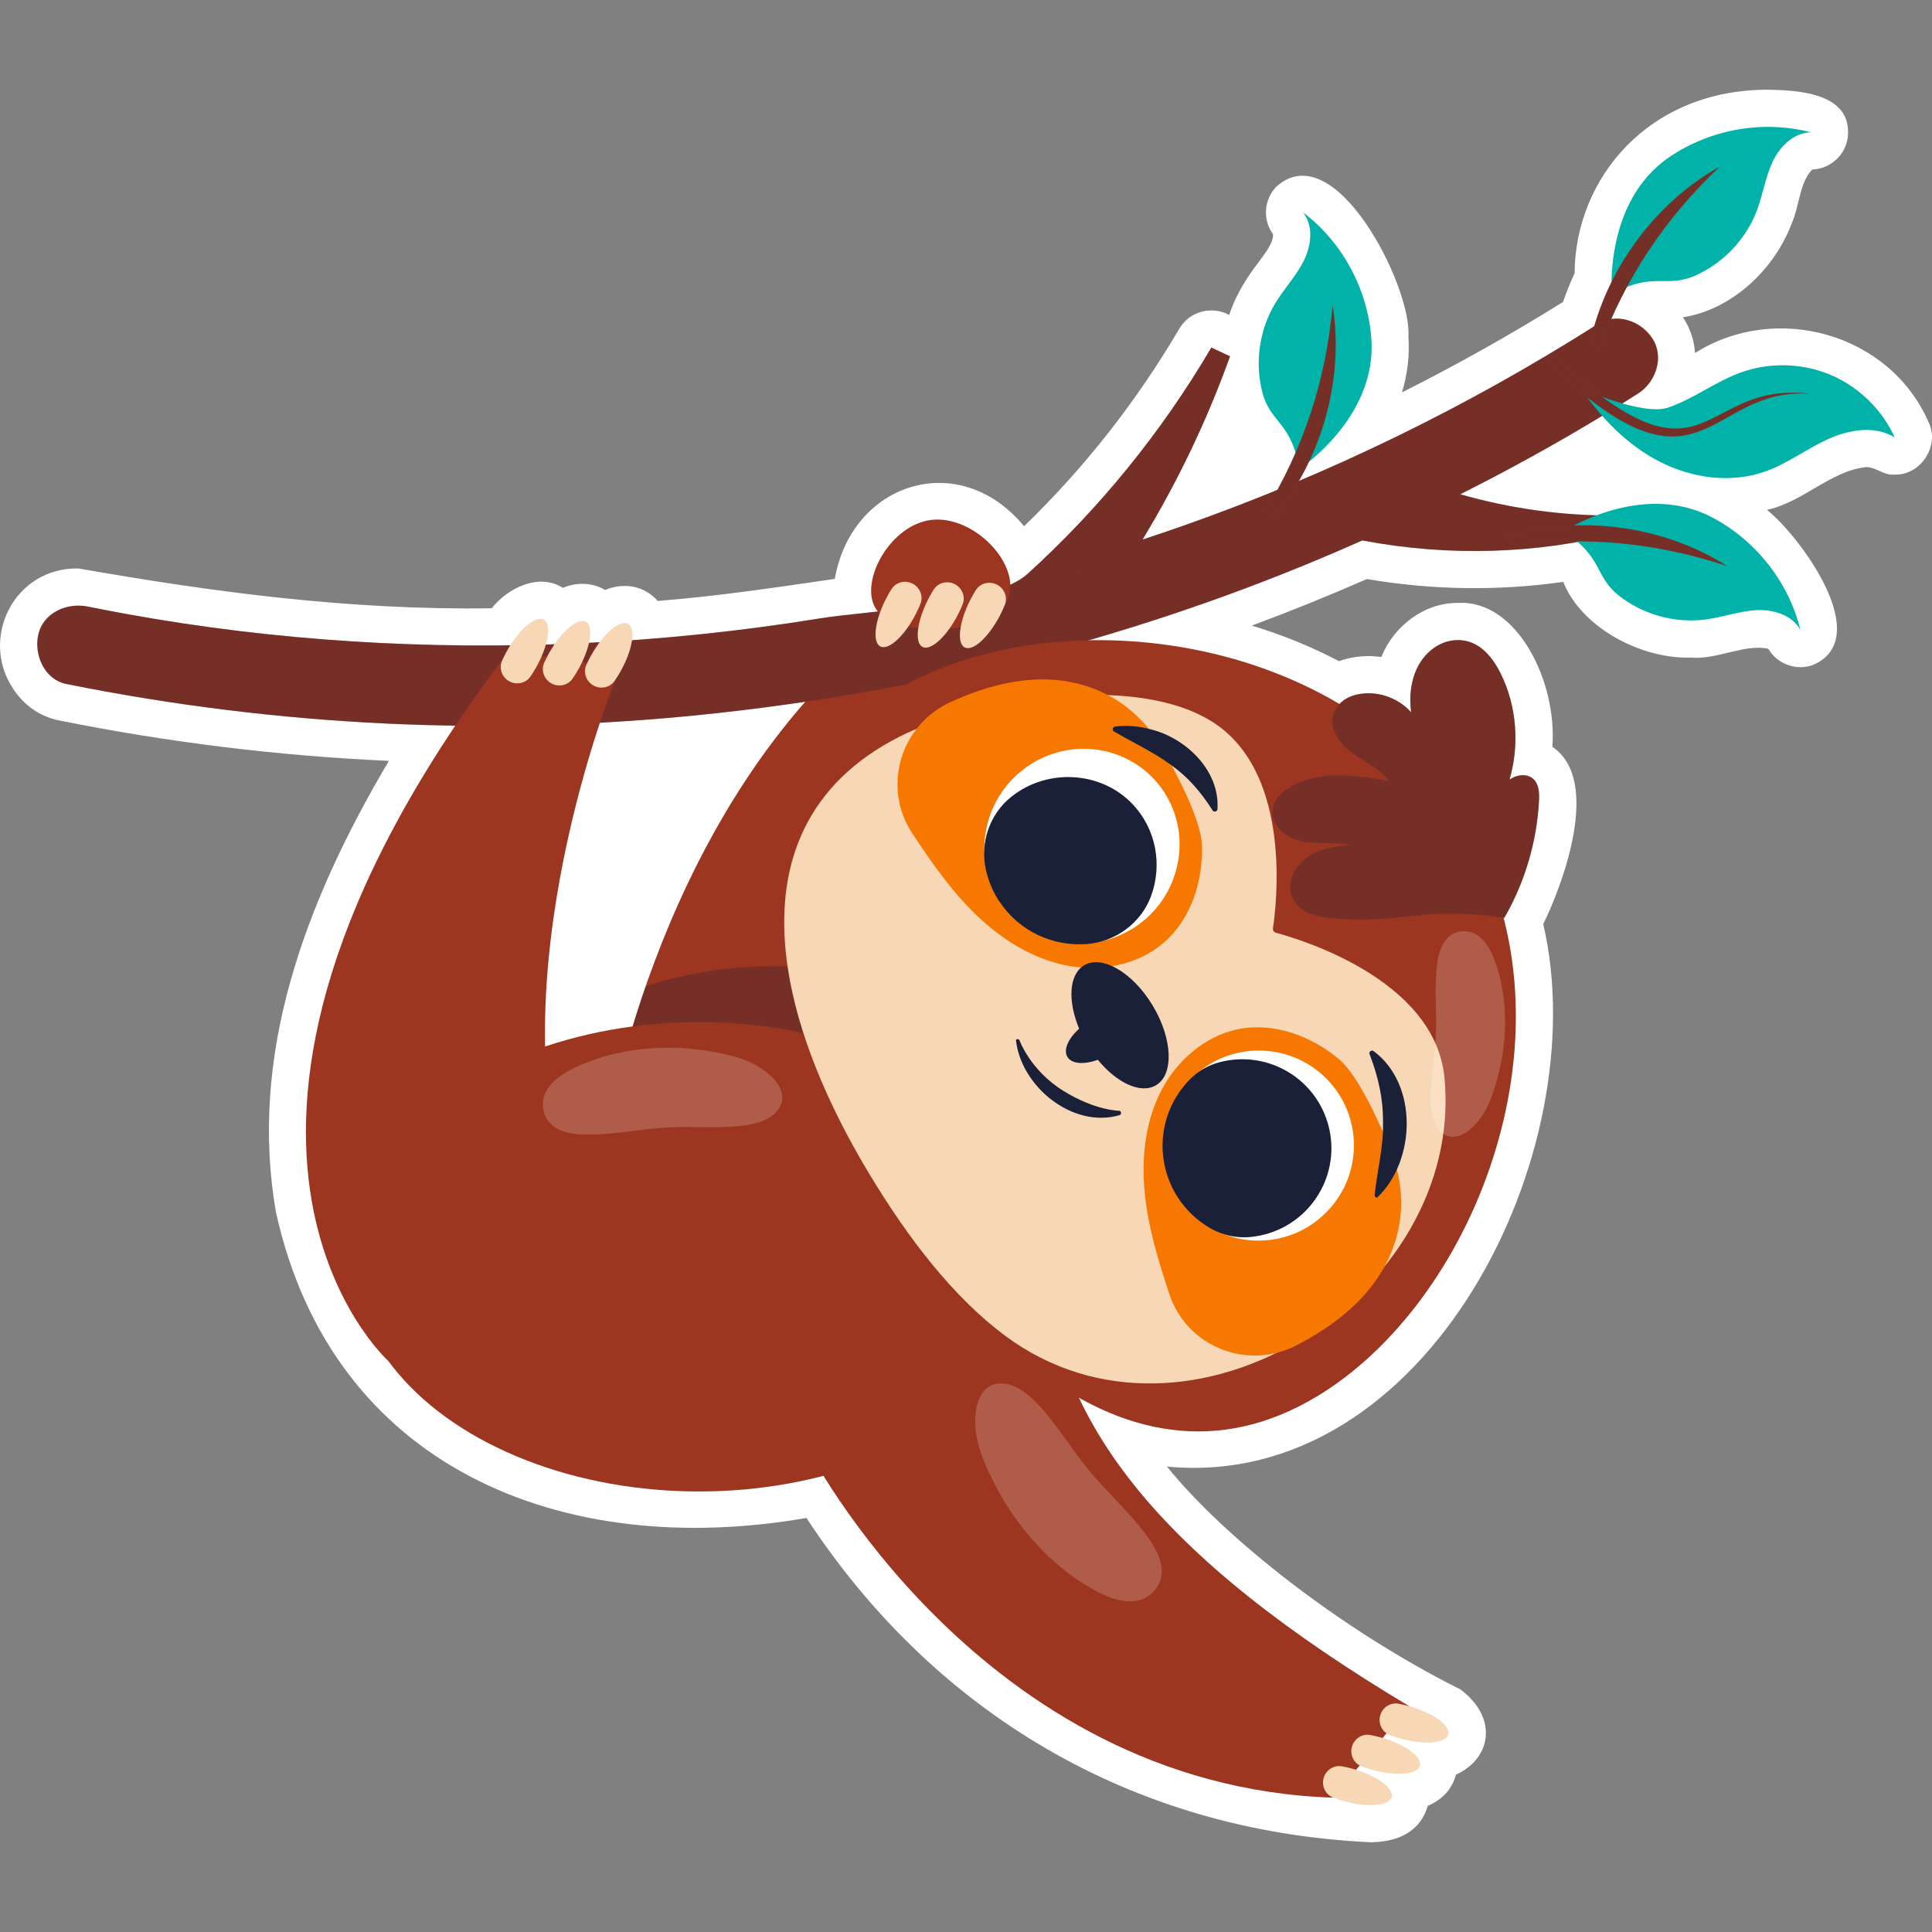 <?xml version="1.0" encoding="UTF-8"?>
<!-- Generator: Adobe Illustrator 27.1.1, SVG Export Plug-In . SVG Version: 6.00 Build 0)  -->
<svg xmlns="http://www.w3.org/2000/svg" xmlns:xlink="http://www.w3.org/1999/xlink" version="1.1" id="Capa_1" x="0px" y="0px" viewBox="0 0 512 512" style="enable-background:new 0 0 512 512;" xml:space="preserve" width="512" height="512">
<rect x="0" y="0" width="512" height="512" fill="#808080" stroke="none"/>
<g>
	<path style="fill:#FFFFFF;" d="M511.091,111.869c-10.311-23.551-40.428-31.897-61.89-18.317c-0.213-3.374-1.308-6.637-3.213-9.468   c13.024-2.04,24.28-12.692,28.849-24.925c2.054-4.627,2.07-10.88,5.448-14.239c4.784-0.179,8.779-3.79,9.399-8.573   c1.222-11.544-12.638-12.454-21.108-12.563c-31.378-0.111-51.134,23.205-51.286,48.616c-1.153,2.492-2.179,5.04-3.069,7.62   c-13.833,8.629-28.105,16.639-42.689,23.964c1.379-4.502,2.09-9.474,1.708-14.871c0.934-13.041-19.4-53.565-34.949-39.688   c-3.372,3.453-3.733,8.824-0.904,12.689c-0.01,2.534-2.327,5.232-4.055,7.655c-3.032,3.902-6.054,8.829-7.566,13.694   c-4.595-2.491-10.544-0.989-13.244,3.657c-11.36,19.334-25.178,36.909-41.14,52.341c-17.111-20.79-45.664-11.671-50.149,13.95   c-15.66,2.27-31.031,4.609-46.927,5.84c-3.657-4.137-9.152-4.936-13.945-2.888c-3.287-2.038-7.705-2.113-11.179-0.572   c-6.533-4.127-14.759,0.198-18.884,5.41c-37.62,0.558-73.594-4.269-109.507-10.548C3.837,150.31-5.503,169.038,3.482,182.521   c2.852,4.41,7.168,7.392,12.152,8.396c28.799,5.8,58.204,9.408,87.428,10.722c-22.803,38.453-37.14,78.576-29.908,119.699   c14.917,67.439,75.623,92.22,140.567,80.934c33.631,51.338,85.96,83.002,149.526,85.943c11.774-0.119,14.379-7.059,15.105-9.63   c5.532-2.361,6.948-6.34,7.497-8.293c9.256-4.151,11.346-14.947,1.188-22.568c-31.978-15.998-62.787-40.445-77.777-59.066   c69.167,6.563,113.809-83.513,99.714-143.762c5.28-10.741,15.49-38.211,2.413-46.98c1.348-17.298-9.38-39.017-24.984-38.132   c-8.912-0.12-17.051,6.116-20.33,14.329c-3.757-0.53-7.682-0.194-11.239,1.101c-7.249-3.824-15.016-6.982-23.107-9.422   c10.546-3.919,20.11-7.785,30.507-12.346c17.16,2.941,34.828,3.214,52.039,0.756c4.801,12.03,20.453,20.467,33.853,20.066   c6.797,0.629,14.327-3.736,20.503-2.327c2.425,4.171,7.595,5.925,12.001,4.217c16.232-7.249-3.622-34.062-12.371-41.045   c9.665-2.067,16.993-10.448,26.385-11.333c2.834,0.127,4.651,2.301,7.478,1.994C509,125.997,514.167,118.112,511.091,111.869z"/>
	<g>
		<g>
			<path style="fill:#9C3621;" d="M276.769,327.626l-62.7,56.261c0,0,45.55,89.333,139.12,92.511l20.264-24.245     C309.041,413.599,276.055,376.399,276.769,327.626z"/>
			<path style="opacity:0.19;fill:#FFFFFF;" d="M303.004,423.689c2.757-1.192,4.894-3.888,4.871-7.344     c-0.02-3.122-1.709-6.165-3.557-8.774c-4.717-6.658-10.815-11.903-15.943-18.175c-4.461-5.456-8.171-11.671-12.914-16.812     c-1.888-2.046-3.974-3.94-6.333-5.038c-2.359-1.098-5.035-1.315-7.052-0.065c-1.917,1.188-3.031,3.564-3.405,6.093     c-1.029,6.965,1.605,13.201,4.811,19.509c2.016,3.966,4.39,7.735,7.061,11.223c5.335,6.969,11.865,12.829,19.052,16.852     c3.605,2.018,7.54,3.623,11.251,3.131C301.588,424.191,302.316,423.987,303.004,423.689z"/>
			<g>
				<path style="fill:#F7D7B6;" d="M350.775,471.198c0.594-2.119,2.69-3.509,4.855-3.113c0.917,0.168,1.865,0.386,2.828,0.656      c6.368,1.784,10.994,5.144,10.333,7.505c-0.661,2.36-6.36,2.828-12.728,1.044c-0.963-0.27-1.886-0.576-2.757-0.909      C351.25,475.594,350.181,473.317,350.775,471.198L350.775,471.198z"/>
				<path style="fill:#F7D7B6;" d="M358.272,462.904c0.594-2.12,2.69-3.509,4.855-3.113c0.917,0.168,1.865,0.386,2.828,0.656      c6.368,1.784,10.994,5.144,10.333,7.505c-0.661,2.36-6.36,2.828-12.728,1.044c-0.963-0.27-1.886-0.576-2.757-0.909      C358.747,467.301,357.678,465.024,358.272,462.904L358.272,462.904z"/>
				<path style="fill:#F7D7B6;" d="M365.769,454.611c0.594-2.12,2.69-3.509,4.855-3.113c0.917,0.168,1.865,0.386,2.828,0.656      c6.368,1.784,10.994,5.144,10.333,7.505c-0.661,2.36-6.36,2.828-12.728,1.044c-0.963-0.27-1.886-0.576-2.757-0.909      C366.244,459.007,365.175,456.731,365.769,454.611L365.769,454.611z"/>
			</g>
		</g>
		<path style="fill:#9C3621;" d="M233.489,166.693h37.428c0,0-39.194,90.786-37.428,149.047l-72.179-18.008    C161.31,297.732,174.875,213.615,233.489,166.693z"/>
		<path style="opacity:0.29;fill:#192037;" d="M240.12,260.799c-6.979-1.812-14.069-3.169-21.235-3.959    c-16.084-1.773-32.456-0.53-47.766,4.509c-7.347,21.132-9.81,36.383-9.81,36.383l72.18,18.008    C232.985,299.119,235.818,279.851,240.12,260.799z"/>
		<g>
			<path style="fill:#9C3621;" d="M437.922,89.726c-3.028-4.697-9.536-7.014-14.562-3.818     c-34.336,21.832-71.108,39.777-109.481,53.308c-3.682,1.298-7.381,2.548-11.09,3.77c9.408-15.499,17.174-31.802,23.184-48.565     l-4.959-2.315c-13.282,22.604-29.83,42.858-48.701,59.971c-9.304,8.437-42.12,9.71-55.046,11.805     c-20.934,3.393-42.063,5.59-63.247,6.573c-40.3,1.87-80.91-0.541-120.616-7.765c-3.393-0.617-6.78-1.27-10.161-1.951     c-5.442-1.096-11.755,1.561-13.093,7.434c-1.206,5.297,1.597,11.917,7.434,13.092c27.956,5.631,56.381,9.154,84.868,10.49     c27.781,1.303,55.657,0.511,83.323-2.317c28.392-2.902,56.593-7.761,84.266-14.753c26.965-6.813,53.43-15.608,79.093-26.331     c3.985-1.665,7.945-3.384,11.892-5.131c23.035,4.382,46.401,3.561,68.015-1.949l-0.614-4.657     c-14.23,0.128-28.229-1.838-41.444-5.63c13.052-6.556,25.852-13.61,38.342-21.226c2.944-1.796,5.871-3.622,8.781-5.472     C438.797,101.304,441.117,94.683,437.922,89.726z"/>
			<path style="opacity:0.29;fill:#192037;" d="M437.922,89.726c-3.028-4.697-9.536-7.014-14.562-3.818     c-34.336,21.832-71.108,39.777-109.481,53.308c-3.682,1.298-7.381,2.548-11.09,3.77c9.408-15.499,17.174-31.802,23.184-48.565     l-4.959-2.315c-13.282,22.604-29.83,42.858-48.701,59.971c-9.304,8.437-42.12,9.71-55.046,11.805     c-20.934,3.393-42.063,5.59-63.247,6.573c-40.3,1.87-80.91-0.541-120.616-7.765c-3.393-0.617-6.78-1.27-10.161-1.951     c-5.442-1.096-11.755,1.561-13.093,7.434c-1.206,5.297,1.597,11.917,7.434,13.092c27.956,5.631,56.381,9.154,84.868,10.49     c27.781,1.303,55.657,0.511,83.323-2.317c28.392-2.902,56.593-7.761,84.266-14.753c26.965-6.813,53.43-15.608,79.093-26.331     c3.985-1.665,7.945-3.384,11.892-5.131c23.035,4.382,46.401,3.561,68.015-1.949l-0.614-4.657     c-14.23,0.128-28.229-1.838-41.444-5.63c13.052-6.556,25.852-13.61,38.342-21.226c2.944-1.796,5.871-3.622,8.781-5.472     C438.797,101.304,441.117,94.683,437.922,89.726z"/>
			<g>
				<path style="fill:#00B2A7;" d="M479.934,35.08c-12.658-3.337-26.68-0.829-37.51,6.526      c-17.438,11.842-15.274,36.385-15.274,36.385c10.854-6.13,14.232-1.597,21.824-4.847c7.593-3.25,13.752-9.702,16.646-17.437      c1.579-4.22,2.224-8.776,4.148-12.851C471.692,38.781,475.428,35.07,479.934,35.08z"/>
				<path style="fill:#9C3621;" d="M455.77,44.156c-14.371,13.501-25.141,29.603-31.848,48.049c0,0-2.692-0.766-2.692-0.766      C425.345,71.901,438.348,53.876,455.77,44.156L455.77,44.156z"/>
				<path style="opacity:0.29;fill:#192037;" d="M455.77,44.156c-14.371,13.501-25.141,29.603-31.848,48.049      c0,0-2.692-0.766-2.692-0.766C425.345,71.901,438.348,53.876,455.77,44.156L455.77,44.156z"/>
			</g>
			<g>
				<path style="fill:#00B2A7;" d="M345.339,56.302c10.454,7.879,17.161,20.446,18.085,33.504      c1.488,21.026-19.13,34.514-19.13,34.514c-1.901-12.32-7.553-12.168-9.698-20.143c-2.146-7.975-0.889-16.806,3.397-23.866      c2.338-3.852,5.518-7.178,7.528-11.211C347.531,65.067,348.135,59.836,345.339,56.302z"/>
				<path style="fill:#9C3621;" d="M353.161,80.901c-1.712,19.643-7.697,38.067-18.037,54.75c0,0,2.267,1.64,2.267,1.64      C350.194,121.969,356.307,100.601,353.161,80.901L353.161,80.901z"/>
				<path style="opacity:0.29;fill:#192037;" d="M353.161,80.901c-1.712,19.643-7.697,38.067-18.037,54.75      c0,0,2.267,1.64,2.267,1.64C350.194,121.969,356.307,100.601,353.161,80.901L353.161,80.901z"/>
			</g>
			<g>
				<path style="fill:#00B2A7;" d="M477.124,166.959c-3.07-12.726-11.931-23.878-23.544-29.921      c-18.699-9.73-39.275,3.821-39.275,3.821c10.547,6.645,8.159,11.77,14.623,16.911c6.464,5.141,15.066,7.501,23.248,6.378      c4.464-0.613,8.78-2.207,13.28-2.447C469.955,161.462,474.994,162.988,477.124,166.959z"/>
				<path style="fill:#9C3621;" d="M457.668,149.997c-18.703-6.243-37.987-8.082-57.407-5.233c0,0-0.603-2.733-0.603-2.733      C418.808,136.382,440.845,139.273,457.668,149.997L457.668,149.997z"/>
				<path style="opacity:0.29;fill:#192037;" d="M457.668,149.997c-18.703-6.243-37.987-8.082-57.407-5.233      c0,0-0.603-2.733-0.603-2.733C418.808,136.382,440.845,139.273,457.668,149.997L457.668,149.997z"/>
			</g>
			<g>
				<path style="fill:#00B2A7;" d="M461.349,98.705c7.628-2.75,16.288-2.518,23.758,0.637c7.47,3.155,13.674,9.202,17.02,16.588      c-5.246-3.272-12.163-2.091-17.781,0.488c-5.618,2.58-10.64,6.418-16.461,8.502c-9.062,3.245-19.392,1.843-27.968-2.527      c-8.577-4.37-15.521-11.485-20.939-19.441c0,0,16.391,7.363,23.135,5.049C448.858,105.686,454.641,101.123,461.349,98.705z"/>
				<path style="fill:#9C3621;" d="M479.995,104.385c-30.399-3.849-26.629,28.928-68.485-10.308c0,0-1.619,1.704-1.619,1.704      C451.628,136.154,451.932,102.18,479.995,104.385L479.995,104.385z"/>
				<path style="opacity:0.29;fill:#192037;" d="M479.995,104.385c-30.399-3.849-26.629,28.928-68.485-10.308      c0,0-1.619,1.704-1.619,1.704C451.628,136.154,451.932,102.18,479.995,104.385L479.995,104.385z"/>
			</g>
			<path style="fill:#9C3621;" d="M286.061,151.258c-0.553,0.111,0.374-0.278,0.546-0.14c-0.007,0.002-0.01,0.003-0.017,0.005     C286.528,151.112,286.278,151.187,286.061,151.258z"/>
		</g>
		<ellipse style="fill:#9C3621;" cx="185.244" cy="333.063" rx="91.878" ry="62.195"/>
		<g>
			<path style="fill:#9C3621;" d="M162.829,180.807c-6.078-6.766-16.343-8.307-29.972-5.654     c-95.225,126.812-29.972,185.499-29.972,185.499l48.232-42.533C130.924,259.56,162.829,180.807,162.829,180.807z"/>
			<g>
				<path style="fill:#F7D7B6;" d="M134.929,180.528c1.919,1.079,4.384,0.579,5.635-1.232c0.53-0.767,1.046-1.592,1.536-2.464      c3.241-5.764,4.137-11.412,2-12.613c-2.137-1.201-6.497,2.497-9.738,8.262c-0.49,0.872-0.927,1.741-1.307,2.592      C132.157,177.084,133.01,179.449,134.929,180.528L134.929,180.528z"/>
				<path style="fill:#F7D7B6;" d="M146.095,181.092c1.919,1.079,4.384,0.579,5.634-1.232c0.53-0.767,1.046-1.592,1.536-2.464      c3.241-5.764,4.137-11.412,2-12.613c-2.136-1.201-6.497,2.497-9.738,8.262c-0.49,0.872-0.927,1.741-1.307,2.592      C143.322,177.647,144.176,180.013,146.095,181.092L146.095,181.092z"/>
				<path style="fill:#F7D7B6;" d="M157.26,181.655c1.919,1.079,4.384,0.579,5.635-1.232c0.53-0.767,1.046-1.592,1.536-2.464      c3.241-5.764,4.137-11.412,2-12.613c-2.137-1.201-6.497,2.497-9.738,8.262c-0.49,0.872-0.927,1.741-1.307,2.592      C154.488,178.21,155.341,180.576,157.26,181.655L157.26,181.655z"/>
			</g>
		</g>
		<g>
			<path style="fill:#9C3621;" d="M267.747,155.288c0,8.009-9.69,11.405-19.367,11.405c-9.677,0-17.522-2.119-17.522-10.128     s7.845-18.875,17.522-18.875C258.057,137.69,267.747,147.279,267.747,155.288z"/>
			<g>
				<path style="fill:#F7D7B6;" d="M264.199,154.929c-1.959-1.004-4.403-0.41-5.583,1.448c-0.5,0.787-0.984,1.631-1.44,2.521      c-3.017,5.885-3.694,11.562-1.513,12.681c2.181,1.118,6.396-2.746,9.413-8.631c0.456-0.89,0.859-1.775,1.206-2.641      C267.102,158.264,266.157,155.933,264.199,154.929L264.199,154.929z"/>
				<path style="fill:#F7D7B6;" d="M253.02,154.796c-1.959-1.004-4.403-0.41-5.583,1.448c-0.5,0.787-0.984,1.631-1.44,2.521      c-3.017,5.885-3.694,11.562-1.513,12.681c2.181,1.118,6.396-2.746,9.413-8.631c0.456-0.89,0.859-1.775,1.206-2.641      C255.923,158.131,254.979,155.8,253.02,154.796L253.02,154.796z"/>
				<path style="fill:#F7D7B6;" d="M241.841,154.663c-1.959-1.004-4.403-0.41-5.583,1.448c-0.5,0.787-0.984,1.631-1.44,2.521      c-3.017,5.885-3.694,11.562-1.513,12.681c2.181,1.118,6.396-2.746,9.413-8.631c0.456-0.89,0.859-1.775,1.206-2.641      C244.744,157.998,243.8,155.667,241.841,154.663L241.841,154.663z"/>
			</g>
		</g>
		<g>
			<path style="fill:#9C3621;" d="M236.891,189.05c-25.379,15.247-28.939,61.908-28.939,61.908     c2.997,19.527,11.818,40.814,24.542,61.994c12.259,20.404,26.294,37.649,41.461,49.446c0,0,43.245,14.892,69.279-0.749     c1.19-0.715,9.23,6.209,9.23,6.209c41.013-27.66,66.119-98.428,35.979-148.597c-29.787-49.581-102.716-60.959-146.568-38.781     C241.875,180.481,238.562,188.046,236.891,189.05z"/>
			<g>
				<path style="fill:#9C3621;" d="M292.695,334.161c-10.59,6.362-17.12,16.909-18.739,28.236      c23.158,18.041,48.948,23.348,74.981,7.707c1.19-0.715,2.364-1.457,3.527-2.247c-0.009-6.891-1.838-13.872-5.637-20.197      C335.604,328.982,311.374,322.939,292.695,334.161z"/>
				<path style="fill:#9C3621;" d="M236.722,183.322c-25.379,15.247-33.069,39.611-28.77,67.636      c10.48,3.421,22.342,2.446,32.544-3.684c18.68-11.222,24.714-35.465,13.492-54.145c-3.149-5.242-7.327-9.501-12.112-12.649      C240.105,181.38,238.393,182.318,236.722,183.322z"/>
			</g>
			<path style="fill:#9C3621;" d="M406.478,206.568c-1.659-1.687-4.474-1.352-6.435,0.054c2.667-9.205,1.941-19.417-2.292-28.034     c-2.41-4.905-6.365-9.672-12.731-8.872c-2.092,0.263-4.074,1.169-5.706,2.505c-4.678,3.83-6.013,10.03-5.444,15.782     c0.025,0.253,0.066,0.504,0.097,0.756c-3.566-4.005-9.36-5.933-14.61-4.648c-2.258,0.553-4.342,1.847-5.454,3.889     c-2.395,4.395,0.888,8.979,4.595,11.641c3.286,2.36,7.19,4.065,9.597,7.317c-9.259-1.603-19.447-3.058-27.349,2.385     c-1.018,0.701-1.943,1.566-2.569,2.632c-3.215,5.469,2.023,10.07,7.037,11.033c4.136,0.794,8.459,0.059,12.58,0.926     c-4.972,0.352-10.206,1.338-13.598,5.274c-1.918,2.226-2.814,5.263-1.906,8.058c1.439,4.432,6.173,5.624,10.389,6.053     c7.293,0.741,14.622,0.25,21.92-0.615c6.746-0.799,13.564-0.77,20.304,0.072l3.762,0.47c5.433-9.412,8.61-20.116,9.19-30.968     C407.962,210.263,407.893,208.007,406.478,206.568z"/>
			<path style="opacity:0.29;fill:#192037;" d="M406.478,206.568c-1.659-1.687-4.474-1.352-6.435,0.054     c2.667-9.205,1.941-19.417-2.292-28.034c-2.41-4.905-6.365-9.672-12.731-8.872c-2.092,0.263-4.074,1.169-5.706,2.505     c-4.678,3.83-6.013,10.03-5.444,15.782c0.025,0.253,0.066,0.504,0.097,0.756c-3.566-4.005-9.36-5.933-14.61-4.648     c-2.258,0.553-4.342,1.847-5.454,3.889c-2.395,4.395,0.888,8.979,4.595,11.641c3.286,2.36,7.19,4.065,9.597,7.317     c-9.259-1.603-19.447-3.058-27.349,2.385c-1.018,0.701-1.943,1.566-2.569,2.632c-3.215,5.469,2.023,10.07,7.037,11.033     c4.136,0.794,8.459,0.059,12.58,0.926c-4.972,0.352-10.206,1.338-13.598,5.274c-1.918,2.226-2.814,5.263-1.906,8.058     c1.439,4.432,6.173,5.624,10.389,6.053c7.293,0.741,14.622,0.25,21.92-0.615c6.746-0.799,13.564-0.77,20.304,0.072l3.762,0.47     c5.433-9.412,8.61-20.116,9.19-30.968C407.962,210.263,407.893,208.007,406.478,206.568z"/>
			<path style="fill:#F7D7B6;" d="M338.129,247.195c-0.534-0.142-0.868-0.65-0.785-1.196c0.922-6.102,4.997-39.763-14.694-53.789     c-20.762-14.789-65.505-6.479-84.227,2.99c-1.546,0.785-3.04,1.604-4.499,2.481c-22.158,13.312-28.873,34.584-25.119,59.053     c2.617,17.049,10.319,35.634,21.428,54.126c10.703,17.815,22.728,33.174,36.2,43.171c48.47,35.969,121.817-10.783,116.372-68.386     C380.335,259.531,344.429,248.87,338.129,247.195z"/>
			<path style="opacity:0.19;fill:#FFFFFF;" d="M390.06,247.117c-2.224-0.759-4.88-0.321-6.685,1.693     c-1.63,1.819-2.252,4.471-2.553,6.954c-0.769,6.338,0.006,12.584-0.322,18.914c-0.285,5.507-1.404,11.059-1.36,16.531     c0.017,2.178,0.23,4.373,1.02,6.25c0.789,1.877,2.226,3.409,4.051,3.746c1.736,0.32,3.63-0.47,5.177-1.739     c4.259-3.494,6.013-8.492,7.473-13.832c0.918-3.358,1.525-6.79,1.812-10.215c0.575-6.843-0.127-13.672-2.175-19.783     c-1.027-3.065-2.462-6.064-4.872-7.731C391.145,247.571,390.616,247.307,390.06,247.117z"/>
			<path style="opacity:0.19;fill:#FFFFFF;" d="M144.054,291.035c-0.611,2.663,0.215,5.681,2.761,7.526     c2.3,1.666,5.44,2.067,8.347,2.117c7.421,0.127,14.55-1.519,21.909-1.9c6.402-0.332,12.956,0.295,19.279-0.413     c2.517-0.282,5.029-0.792,7.104-1.93c2.075-1.138,3.675-2.983,3.845-5.135c0.161-2.046-0.98-4.141-2.633-5.777     c-4.551-4.505-10.542-5.933-16.892-6.979c-3.993-0.658-8.035-0.947-12.03-0.868c-7.982,0.158-15.794,1.789-22.614,4.892     c-3.42,1.556-6.716,3.576-8.354,6.562C144.449,289.727,144.207,290.37,144.054,291.035z"/>
			<path style="fill:#F77800;" d="M308.114,198.524c-3.245-5.692-7.837-10.569-13.542-13.792     c-16.876-9.534-35.091-2.081-42.531,1.255c-13.414,6.015-18.383,22.614-10.275,34.876c0.042,0.064,0.084,0.127,0.126,0.191     c5.048,7.633,10.339,15.19,16.938,21.53c6.599,6.325,14.658,11.419,23.628,13.243c8.971,1.809,18.885,0.031,25.848-5.914     c7.298-6.249,10.537-16.33,10.218-25.924C318.316,217.397,312.037,205.406,308.114,198.524z"/>
			<path style="fill:#F77800;" d="M368.456,304.62c2.474,6.067,3.475,12.691,2.488,19.168c-2.921,19.162-20.029,28.888-27.247,32.68     c-13.014,6.837-29.139,0.498-33.778-13.452c-0.024-0.072-0.048-0.144-0.072-0.217c-2.887-8.684-5.565-17.512-6.478-26.617     c-0.901-9.096,0.068-18.58,4.172-26.763c4.116-8.174,11.636-14.874,20.612-16.681c9.422-1.883,19.351,1.794,26.701,7.969     C359.909,284.942,365.465,297.285,368.456,304.62z"/>
			<g>
				<g>
					<g>
						<g>
							<path style="fill:#FFFFFF;" d="M273.156,202.538c12.145-7.714,28.099-4.223,35.606,7.76         c4.223,6.744,4.863,14.791,2.429,21.885c-1.853,5.516-5.569,10.443-10.859,13.8c-0.521,0.322-1.042,0.643-1.617,0.908         c-11.646,6.353-26.179,2.954-33.519-7.951c-0.193-0.239-0.332-0.46-0.488-0.699c-3.632-5.789-4.606-12.527-3.277-18.78         C262.812,212.737,266.859,206.538,273.156,202.538z"/>
						</g>
					</g>
					<path style="fill:#192037;" d="M268.074,211.105c9.553-7.576,23.653-6.745,31.95,1.884c6.441,6.699,8.062,16.267,4.996,24.536       c-2.648,7.143-9.495,12.116-17.07,12.664c-8.868,0.643-17.723-3.317-22.942-11.07c-0.193-0.239-0.332-0.46-0.489-0.699       c-1.592-2.537-2.673-5.256-3.273-8.036c-1.516-7.017,0.964-14.527,6.618-19.112       C267.934,211.217,268.004,211.161,268.074,211.105z"/>
				</g>
				<g>
					<g>
						<g>
							<path style="fill:#FFFFFF;" d="M332.371,278.441c13.93-0.68,25.746,10.019,26.402,23.896         c0.38,7.849-2.886,15.013-8.285,19.883c-4.168,3.809-9.653,6.218-15.687,6.526c-3.11,0.152-6.101-0.255-8.905-1.16         c-9.494-3.014-16.613-11.532-17.471-21.924c-0.022-0.285-0.043-0.57-0.064-0.855c-0.408-8.871,3.806-16.864,10.547-21.661         C322.714,280.382,327.324,278.676,332.371,278.441z"/>
						</g>
					</g>
					<path style="fill:#192037;" d="M323.24,281.485c12.638-3.3,25.542,4.263,28.831,16.872       c3.283,12.583-4.281,25.491-16.919,28.792c-1.336,0.349-2.676,0.579-4.009,0.693c-3.583,0.306-7.214-0.532-10.333-2.313       c-6.999-3.996-11.927-11.267-12.632-19.802c-0.022-0.285-0.043-0.57-0.064-0.855c-0.341-7.404,2.538-14.196,7.418-19.029       c2.112-2.091,4.785-3.587,7.66-4.345C323.208,281.494,323.224,281.489,323.24,281.485z"/>
				</g>
				<g>
					<path style="fill:#192037;" d="M322.643,214.437c0.656-10.184-8.274-18.791-17.628-21.143c-3.108-0.83-6.313-1.17-9.514-0.745       c-0.387,0.052-0.659,0.406-0.608,0.792c0.029,0.222,0.166,0.41,0.344,0.517c5.141,2.999,10.219,5.334,14.886,8.702       c4.678,3.316,8.052,7.218,11.223,12.2C321.674,215.333,322.621,215.092,322.643,214.437L322.643,214.437z"/>
				</g>
				<g>
					<path style="fill:#192037;" d="M362.953,279.364c2.332,6.102,3.643,11.847,3.559,18.223c0.113,6.464-1.476,12.411-2.214,19.002       c-0.065,0.401,0.217,0.791,0.631,0.815c10.269-9.689,11.006-30-0.921-38.861C363.471,278.133,362.684,278.749,362.953,279.364       L362.953,279.364z"/>
				</g>
				<path style="fill:#192037;" d="M287.282,255.834c4.787-2.876,12.939,1.902,18.208,10.672c5.269,8.771,5.66,18.212,0.873,21.088      c-4.008,2.408-10.37-0.563-15.429-6.738c-3.643,1.327-6.927,1.118-8.058-0.764c-1.131-1.882,0.228-4.88,3.109-7.473      C282.909,265.254,283.273,258.242,287.282,255.834z"/>
				<g>
					<g>
						<path style="fill:#192037;" d="M296.658,294.367c0,0-6.275,0.025-14.796-5.239c-8.908-5.503-11.73-13.548-11.73-13.548        c-0.243-0.258-0.663-0.268-0.899,0.007c1.284,12.278,14.978,23.552,27.436,19.95        C297.237,295.379,297.227,294.505,296.658,294.367L296.658,294.367z"/>
					</g>
				</g>
			</g>
		</g>
	</g>
</g>















</svg>
